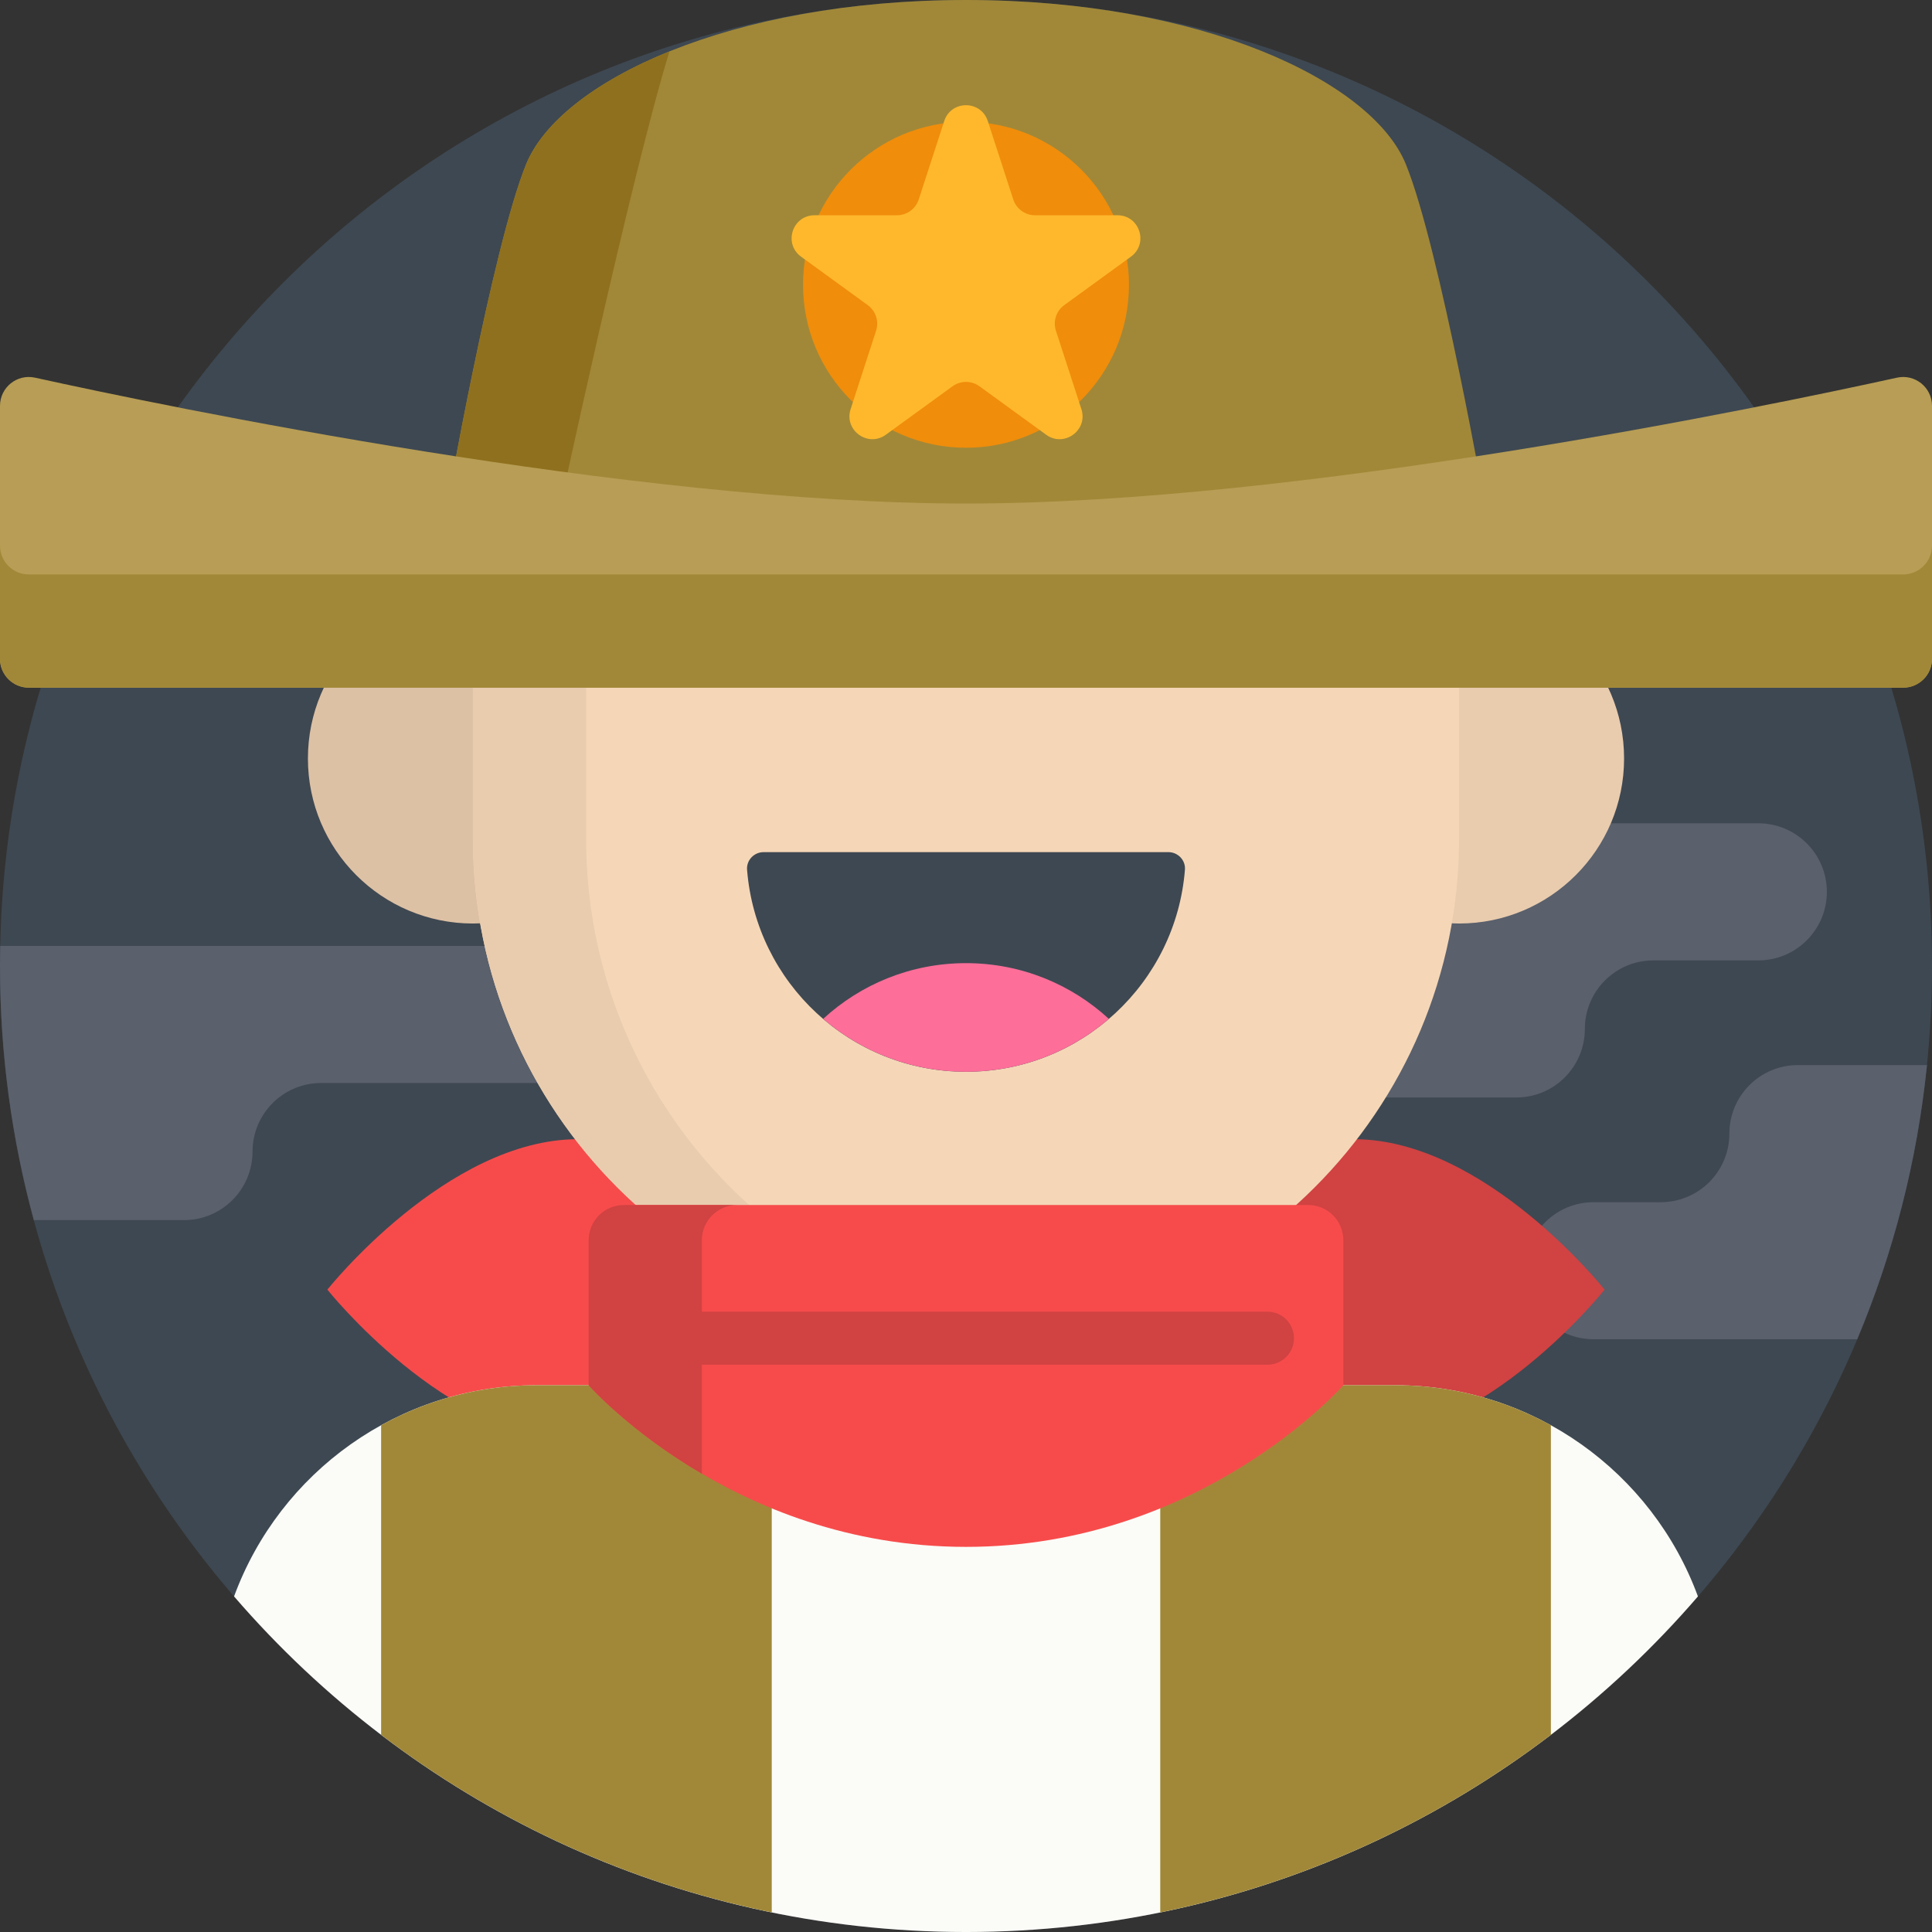 <svg height="512pt" viewBox="0 0 512 512" width="512pt" xmlns="http://www.w3.org/2000/svg"><rect x="0" y="0" width="512" height="512" fill="#333333" stroke="none"/><path d="m512 256c0 141.387-114.613 256-256 256s-256-114.613-256-256 114.613-256 256-256 256 114.613 256 256zm0 0" fill="#3e4852"/><g fill="#5a606c"><path d="m156.742 250.68h-156.676c-.035 1.77-.066 3.543-.066 5.32 0 23.309 3.133 45.883 8.973 67.344h39.785c10.035 0 18.168-8.133 18.168-18.164 0-10.035 8.133-18.168 18.168-18.168h71.652c10.031 0 18.164-8.133 18.164-18.168 0-10.031-8.133-18.164-18.168-18.164zm0 0"/><path d="m510.668 282.254h-34.203c-10.031 0-18.164 8.133-18.164 18.168 0 10.031-8.137 18.168-18.168 18.168h-17.801c-10.035 0-18.168 8.133-18.168 18.164 0 10.035 8.133 18.168 18.168 18.168h69.848c9.535-22.742 15.891-47.148 18.488-72.668zm0 0"/><path d="m298.137 236.348c0-10.035 8.133-18.168 18.168-18.168h149.668c10.031 0 18.168 8.133 18.168 18.168 0 10.031-8.137 18.168-18.168 18.168h-27.801c-10.035 0-18.168 8.133-18.168 18.164 0 10.035-8.133 18.168-18.168 18.168h-149.664c-10.035 0-18.168-8.133-18.168-18.168 0-10.031 8.133-18.164 18.168-18.164h27.801c10.031-.004 18.164-8.137 18.164-18.168zm0 0"/></g><path d="m292.605 341.762s31.629 39.934 66.32 39.859c34.688-.07 66.316-39.859 66.316-39.859s-31.629-39.793-66.316-39.863c-34.691-.074-66.32 39.863-66.32 39.863zm0 0" fill="#d14242"/><path d="m219.395 341.762s-31.629 39.934-66.32 39.859c-34.688-.07-66.316-39.859-66.316-39.859s31.629-39.793 66.316-39.863c34.691-.074 66.32 39.863 66.32 39.863zm0 0" fill="#f74b4b"/><path d="m142.234 367.094c-36.543 0-68.117 23.055-80.203 55.973 46.949 54.457 116.43 88.934 193.969 88.934s147.02-34.477 193.969-88.934c-12.086-32.918-43.66-55.973-80.199-55.973zm0 0" fill="#fbfcf7"/><path d="m101 377.699v82.047c30.004 22.863 65.207 39.23 103.523 47.059v-139.711h-62.293c-14.895 0-28.969 3.836-41.23 10.605zm0 0" fill="#a18838"/><path d="m411 377.699v82.047c-30.004 22.863-65.207 39.23-103.523 47.059v-139.711h62.293c14.895 0 28.969 3.836 41.23 10.605zm0 0" fill="#a18838"/><path d="m430.398 201.004c0 24.156-19.582 43.738-43.742 43.738-24.156 0-43.738-19.582-43.738-43.738s19.582-43.742 43.738-43.742c24.16 0 43.742 19.586 43.742 43.742zm0 0" fill="#e9ccae"/><path d="m169.082 201.004c0 24.156-19.582 43.738-43.738 43.738-24.16 0-43.742-19.582-43.742-43.738s19.582-43.742 43.742-43.742c24.156 0 43.738 19.586 43.738 43.742zm0 0" fill="#ddc1a5"/><path d="m256 352.949c-72.168 0-130.668-58.504-130.668-130.668v-74.289c0-72.168 58.504-130.668 130.668-130.668 72.168 0 130.668 58.504 130.668 130.668v74.289c0 72.164-58.5 130.668-130.668 130.668zm0 0" fill="#f5d7b7"/><path d="m155.332 222.281v-74.289c0-67.094 50.566-122.363 115.668-129.805-4.922-.566-9.926-.863-15-.863-72.168 0-130.668 58.5-130.668 130.668v74.289c0 72.168 58.504 130.668 130.668 130.668 5.074 0 10.078-.297 15-.859-65.102-7.445-115.668-62.715-115.668-129.809zm0 0" fill="#e9ccae"/><path d="m256 284.027c30.574 0 55.645-23.578 58.02-53.543.199-2.523-1.855-4.66-4.387-4.66h-107.266c-2.531 0-4.586 2.137-4.387 4.66 2.375 29.965 27.445 53.543 58.02 53.543zm0 0" fill="#3e4852"/><path d="m293.867 270.016c-9.965-9.168-23.258-14.773-37.867-14.773s-27.902 5.605-37.867 14.773c10.18 8.73 23.406 14.012 37.867 14.012s27.688-5.281 37.867-14.012zm0 0" fill="#fd6e99"/><path d="m372.559 43.5c-8.988-22-54.168-43.5-116.559-43.5s-107.57 21.5-116.559 43.5c-8.984 22-21.344 92.441-21.344 92.441h275.805s-12.359-70.441-21.344-92.441zm0 0" fill="#a18838"/><path d="m139.441 43.5c-8.984 22-21.344 92.441-21.344 92.441h30s18.969-88.578 29.312-122.324c-20.055 8.113-33.496 18.934-37.969 29.883zm0 0" fill="#8f701e"/><path d="m299.188 75.473c0 23.852-19.336 43.188-43.188 43.188s-43.188-19.336-43.188-43.188c0-23.855 19.336-43.191 43.188-43.191s43.188 19.336 43.188 43.191zm0 0" fill="#f08d0b"/><path d="m261.773 32.078 6.75 20.773c.812 2.5 3.141 4.195 5.77 4.195h21.844c5.879 0 8.324 7.52 3.566 10.977l-17.672 12.84c-2.125 1.543-3.016 4.285-2.203 6.785l6.75 20.773c1.816 5.59-4.582 10.242-9.34 6.785l-17.672-12.84c-2.125-1.543-5.004-1.543-7.133 0l-17.672 12.84c-4.754 3.457-11.156-1.195-9.336-6.785l6.75-20.773c.809-2.5-.078-5.242-2.207-6.785l-17.672-12.84c-4.754-3.457-2.312-10.977 3.566-10.977h21.844c2.629 0 4.961-1.695 5.773-4.195l6.75-20.773c1.816-5.594 9.723-5.594 11.543 0zm0 0" fill="#ffb82c"/><path d="m256 133.441c-88.582 0-212.188-25.758-246.719-33.355-4.77-1.051-9.281 2.582-9.281 7.469v67.039c0 4.223 3.422 7.645 7.645 7.645h496.711c4.223 0 7.645-3.422 7.645-7.645v-67.039c0-4.887-4.512-8.52-9.281-7.469-34.531 7.598-158.137 33.355-246.719 33.355zm0 0" fill="#b79d55"/><path d="m504.355 152.238h-496.711c-4.223 0-7.645-3.422-7.645-7.645v30c0 4.223 3.422 7.645 7.645 7.645h496.711c4.223 0 7.645-3.422 7.645-7.645v-30c0 4.223-3.422 7.645-7.645 7.645zm0 0" fill="#a18838"/><path d="m356 367.094s-37.664 42.844-100 42.844-100-42.844-100-42.844v-38.426c0-5.152 4.18-9.332 9.332-9.332h181.336c5.152 0 9.332 4.18 9.332 9.332zm0 0" fill="#f74b4b"/><path d="m186 328.668c0-5.152 4.18-9.328 9.332-9.328h-30c-5.156 0-9.332 4.176-9.332 9.328v38.426s10.652 12.117 30 23.461zm0 0" fill="#d14242"/><path d="m335.891 361.668h-159.781c-3.879 0-7.027-3.148-7.027-7.027 0-3.883 3.148-7.031 7.027-7.031h159.781c3.883 0 7.027 3.148 7.027 7.031 0 3.879-3.148 7.027-7.027 7.027zm0 0" fill="#d14242"/></svg>